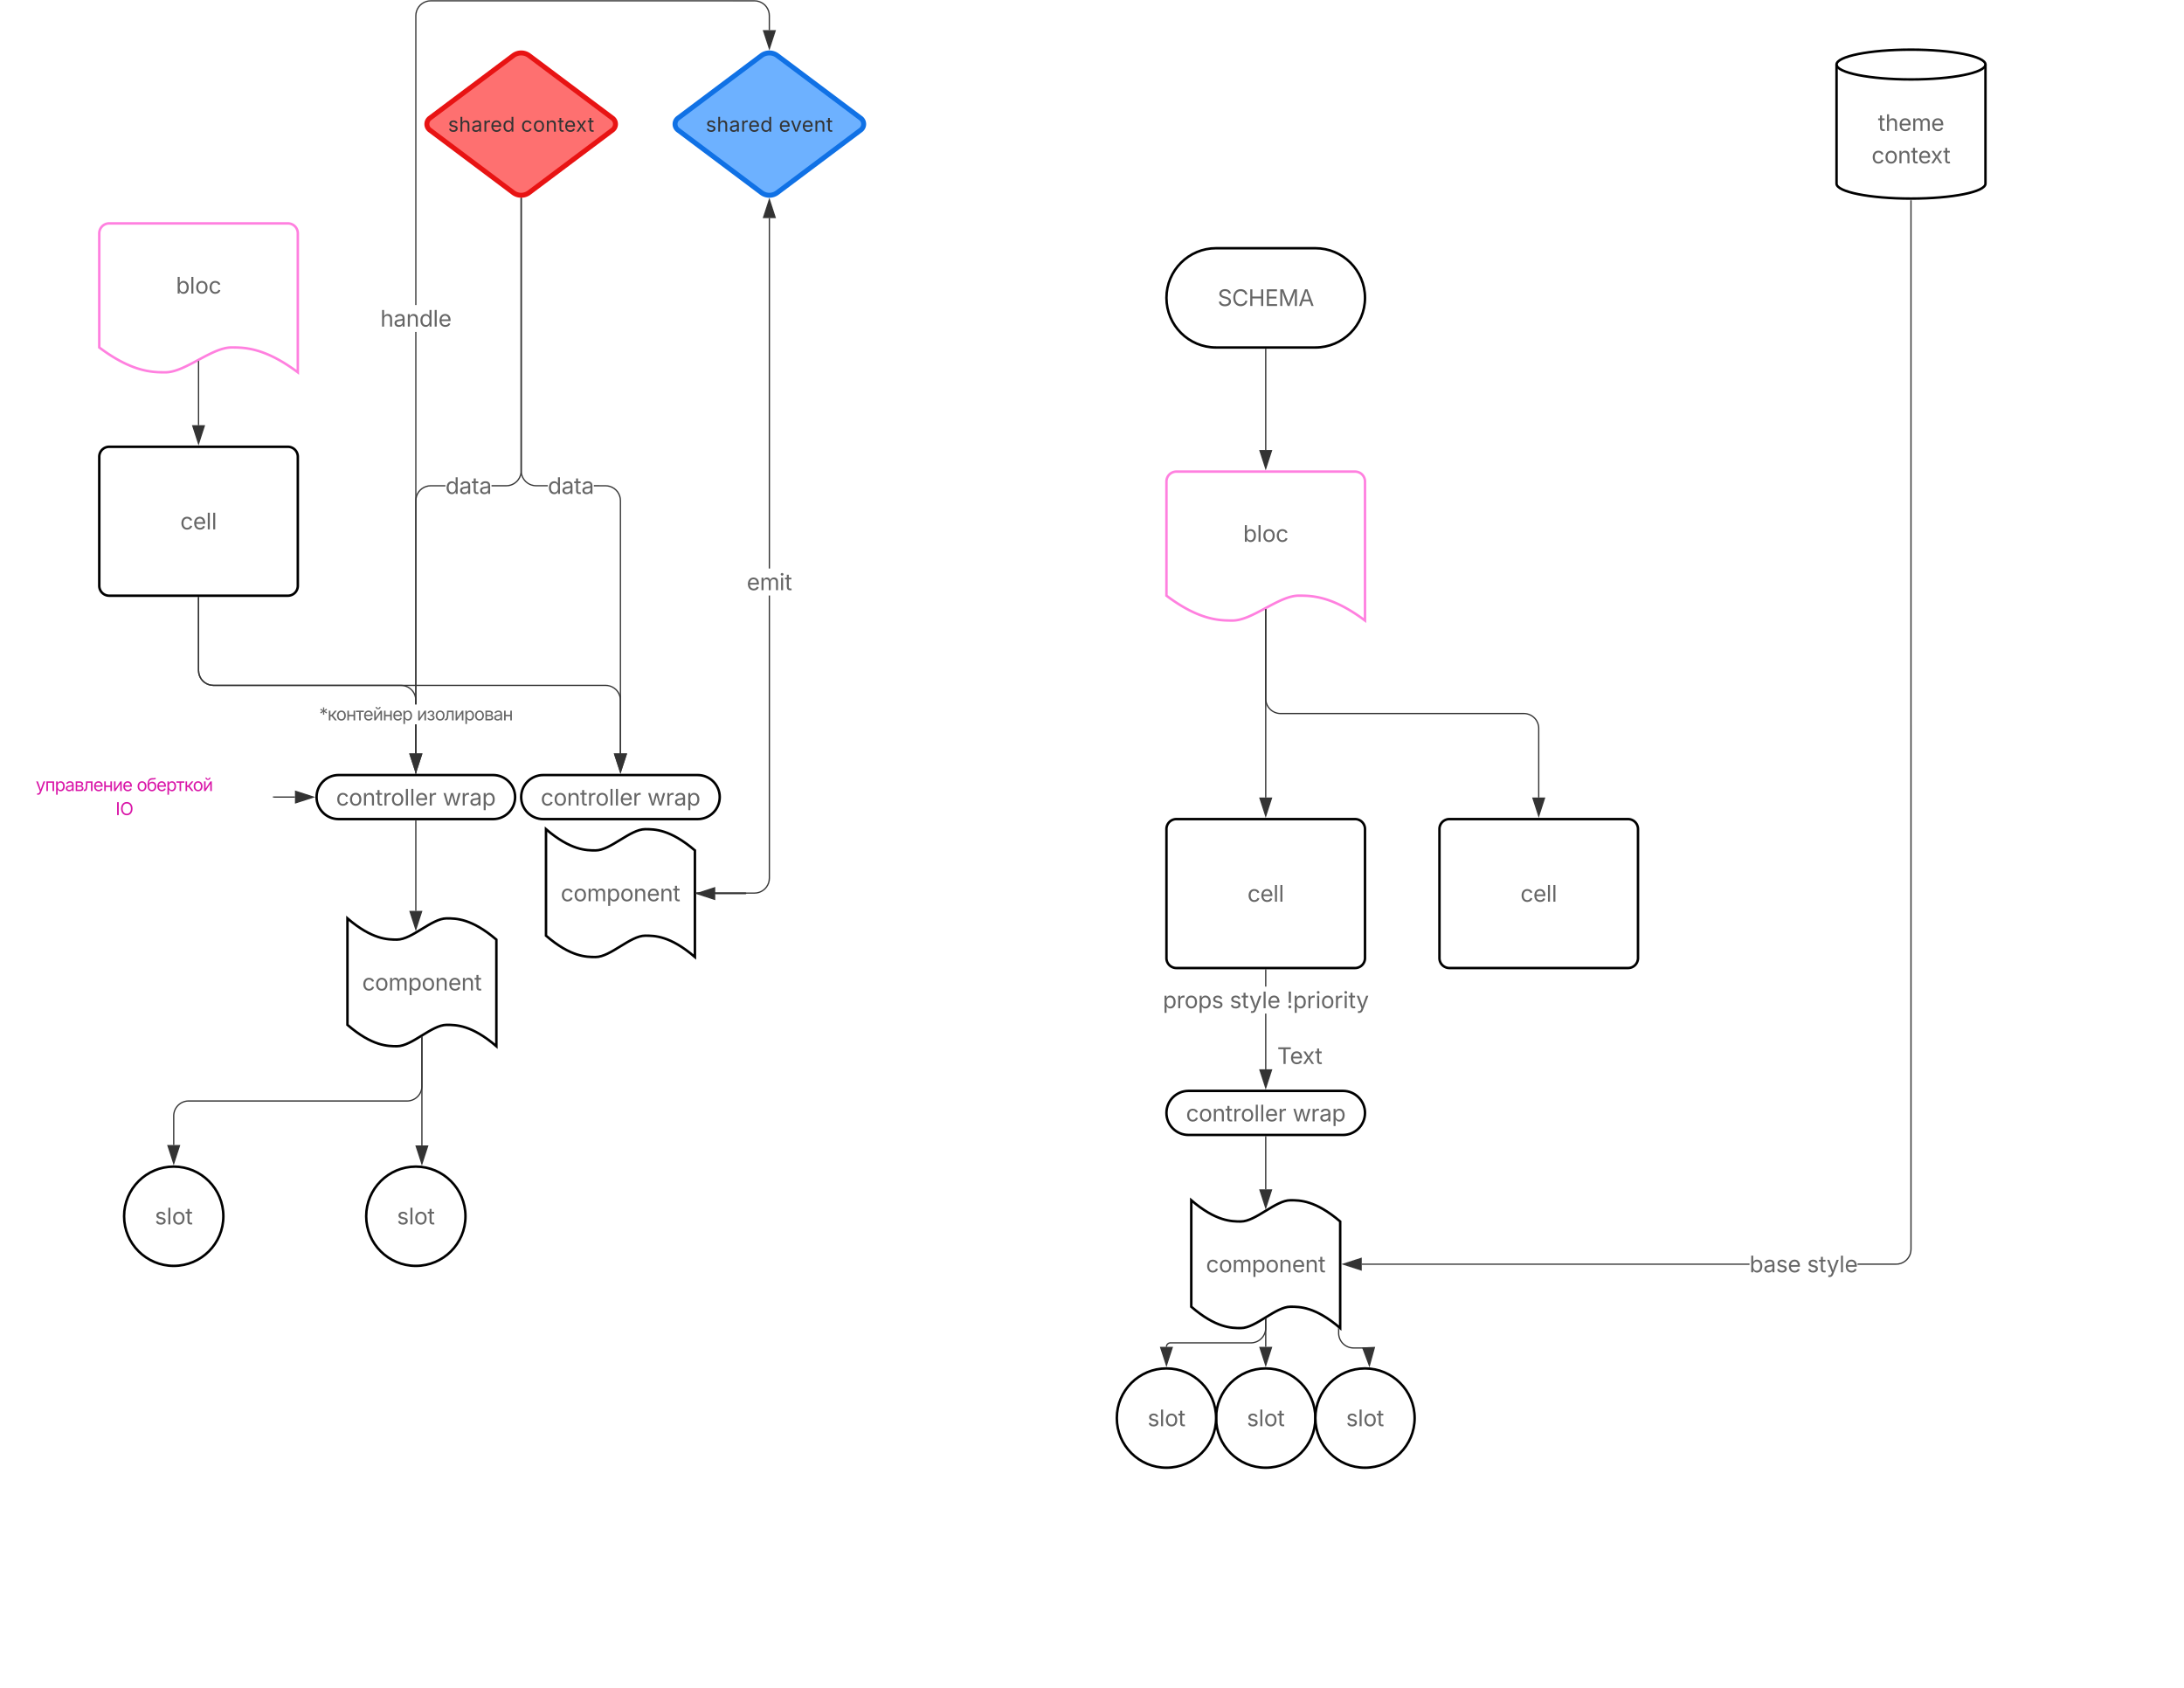 <svg xmlns="http://www.w3.org/2000/svg" xmlns:xlink="http://www.w3.org/1999/xlink" xmlns:lucid="lucid" width="1760" height="1360"><g transform="translate(0 0)" lucid:page-tab-id="0_0"><path d="M0 0h1760v1360H0z" fill="#fff"/><path d="M440 668.13c19.92 17.1 32.52 17.1 39.96 17.1 12 0 27.96-17.1 39.96-17.1 7.56 0 20.04 0 40.08 17.1v85.9c-20.04-17.2-32.52-17.2-40.08-17.2-12 0-27.96 17.2-39.96 17.2-7.44 0-20.04 0-39.96-17.2z" stroke="#000" stroke-width="2" fill="#fff"/><use xlink:href="#a" transform="matrix(1,0,0,1,445,673.125) translate(6.845 53.048)"/><path d="M940 388a8 8 0 0 1 8-8h144a8 8 0 0 1 8 8v112c-26.72-20.04-43.36-20.04-53.44-20.04-16 0-37.28 20.04-53.28 20.04-9.92 0-26.72 0-53.28-20.04z" stroke="#ff80df" stroke-width="2" fill="#fff"/><use xlink:href="#b" transform="matrix(1,0,0,1,945,385) translate(56.771 51.548)"/><path d="M80 368a8 8 0 0 1 8-8h144a8 8 0 0 1 8 8v104a8 8 0 0 1-8 8H88a8 8 0 0 1-8-8z" stroke="#000" stroke-width="2" fill="#fff"/><use xlink:href="#c" transform="matrix(1,0,0,1,92,372) translate(53.252 54.548)"/><path d="M940 668a8 8 0 0 1 8-8h144a8 8 0 0 1 8 8v104a8 8 0 0 1-8 8H948a8 8 0 0 1-8-8z" stroke="#000" stroke-width="2" fill="#fff"/><use xlink:href="#c" transform="matrix(1,0,0,1,952,672) translate(53.252 54.548)"/><path d="M1082.25 879c9.8 0 17.75 7.95 17.75 17.75s-7.95 17.75-17.75 17.75h-124.5c-9.8 0-17.75-7.95-17.75-17.75S947.95 879 957.75 879z" stroke="#000" stroke-width="2" fill="#fff"/><use xlink:href="#d" transform="matrix(1,0,0,1,945,883.999) translate(10.721 19.548)"/><use xlink:href="#e" transform="matrix(1,0,0,1,945,883.999) translate(96.643 19.548)"/><path d="M1600 148c0 6.63-26.86 12-60 12s-60-5.37-60-12V52c0-6.63 26.86-12 60-12s60 5.37 60 12z" stroke="#000" stroke-width="2" fill="#fff"/><path d="M1600 52c0 6.63-26.86 12-60 12s-60-5.37-60-12" stroke="#000" stroke-width="2" fill="none"/><use xlink:href="#f" transform="matrix(1,0,0,1,1485,69) translate(28.356 36.48)"/><use xlink:href="#g" transform="matrix(1,0,0,1,1485,69) translate(23.21 62.615)"/><path d="M960 967.12c19.92 17.1 32.52 17.1 39.96 17.1 12 0 27.96-17.1 39.96-17.1 7.56 0 20.04 0 40.08 17.1v85.9c-20.04-17.2-32.52-17.2-40.08-17.2-12 0-27.96 17.2-39.96 17.2-7.44 0-20.04 0-39.96-17.2z" stroke="#000" stroke-width="2" fill="#fff"/><use xlink:href="#a" transform="matrix(1,0,0,1,965,972.124) translate(6.845 53.048)"/><path d="M1409.82 1019.1h-312.44v-.95h312.44zm130.65-12.46l-.15 1.94-.45 1.9-.75 1.8-1.03 1.68-1.28 1.5-1.5 1.26-1.66 1.02-1.8.75-1.9.45-1.94.15h-31.04v-.95h31l1.82-.14 1.76-.42 1.67-.7 1.54-.93 1.38-1.18 1.17-1.37.95-1.54.7-1.68.4-1.75.16-1.82V161.5h.94z" stroke="#333" stroke-width=".05" fill="#333"/><path d="M1540 161l.47-.02v.53h-.94V161z" fill="#333"/><path stroke="#333" stroke-width=".05" fill="#333"/><path d="M1096.88 1023.26l-14.26-4.64 14.26-4.63z" fill="#333"/><path d="M1097.36 1023.9l-16.28-5.28 16.28-5.28zm-13.2-5.28l12.25 4v-7.98z" stroke="#333" stroke-width=".05" fill="#333"/><use xlink:href="#h" transform="matrix(1,0,0,1,1409.824,1007.734) translate(0.005 17.438)"/><use xlink:href="#i" transform="matrix(1,0,0,1,1409.824,1007.734) translate(46.367 17.438)"/><path d="M1060 1142.62c0 22.1-17.9 40-40 40s-40-17.9-40-40 17.9-40 40-40 40 17.9 40 40z" stroke="#000" stroke-width="2" fill="#fff"/><use xlink:href="#j" transform="matrix(1,0,0,1,985,1107.624) translate(19.729 41.548)"/><path d="M980 1142.62c0 22.1-17.9 40-40 40s-40-17.9-40-40 17.9-40 40-40 40 17.9 40 40z" stroke="#000" stroke-width="2" fill="#fff"/><use xlink:href="#j" transform="matrix(1,0,0,1,905,1107.624) translate(19.729 41.548)"/><path d="M1140 1142.62c0 22.1-17.9 40-40 40s-40-17.9-40-40 17.9-40 40-40 40 17.9 40 40z" stroke="#000" stroke-width="2" fill="#fff"/><use xlink:href="#j" transform="matrix(1,0,0,1,1065,1107.624) translate(19.729 41.548)"/><path d="M1160 668a8 8 0 0 1 8-8h144a8 8 0 0 1 8 8v104a8 8 0 0 1-8 8h-144a8 8 0 0 1-8-8z" stroke="#000" stroke-width="2" fill="#fff"/><use xlink:href="#c" transform="matrix(1,0,0,1,1172,672) translate(53.252 54.548)"/><path d="M1020.48 861.62h-.96v-44.9h.96zm0-66.7h-.96V781.5h.96z" stroke="#333" stroke-width=".05" fill="#333"/><path d="M1020.48 781.5h-.96v-.5h.96z" fill="#333"/><path stroke="#333" stroke-width=".05" fill="#333"/><path d="M1020 876.38l-4.63-14.26h9.26z" fill="#333"/><path d="M1020 877.92l-5.3-16.28h10.6zm-3.98-15.33l3.98 12.24 3.98-12.25z" stroke="#333" stroke-width=".05" fill="#333"/><use xlink:href="#k" transform="matrix(1,0,0,1,937.04,794.933) translate(0.005 17.438)"/><use xlink:href="#l" transform="matrix(1,0,0,1,937.04,794.933) translate(53.882 17.438)"/><use xlink:href="#m" transform="matrix(1,0,0,1,937.04,794.933) translate(99.743 17.438)"/><path d="M280 740c19.92 17.1 32.52 17.1 39.96 17.1 12 0 27.96-17.1 39.96-17.1 7.56 0 20.04 0 40.08 17.1V843c-20.04-17.2-32.52-17.2-40.08-17.2-12 0-27.96 17.2-39.96 17.2-7.44 0-20.04 0-39.96-17.2z" stroke="#000" stroke-width="2" fill="#fff"/><use xlink:href="#a" transform="matrix(1,0,0,1,285,745) translate(6.845 53.048)"/><path d="M562.25 624.5c9.8 0 17.75 7.95 17.75 17.75S572.05 660 562.25 660h-124.5c-9.8 0-17.75-7.95-17.75-17.75s7.95-17.75 17.75-17.75z" stroke="#000" stroke-width="2" fill="#fff"/><use xlink:href="#d" transform="matrix(1,0,0,1,425,629.5) translate(10.721 19.548)"/><use xlink:href="#e" transform="matrix(1,0,0,1,425,629.5) translate(96.643 19.548)"/><path d="M397.36 624.5c9.8 0 17.75 7.95 17.75 17.75S407.17 660 397.37 660h-124.5c-9.8 0-17.75-7.95-17.75-17.75s7.95-17.75 17.76-17.75z" stroke="#000" stroke-width="2" fill="#fff"/><use xlink:href="#d" transform="matrix(1,0,0,1,260.106,629.5) translate(10.721 19.548)"/><use xlink:href="#e" transform="matrix(1,0,0,1,260.106,629.5) translate(96.643 19.548)"/><path d="M335.58 607.12h-.95v-23.44h.95zm-175.1-66.9l.14 1.83.42 1.76.7 1.68.94 1.54 1.17 1.38 1.38 1.17 1.54.95 1.67.7 1.76.4 1.82.15h151.1l1.94.16 1.9.45 1.8.75 1.68 1.03 1.5 1.27 1.26 1.5 1.02 1.66.75 1.8.46 1.9.15 1.93v3.3h-.95v-3.26l-.14-1.82-.43-1.76-.7-1.68-.94-1.54-1.18-1.38-1.37-1.17-1.54-.95-1.67-.7-1.76-.4-1.8-.15H171.97l-1.93-.16-1.9-.45-1.8-.75-1.68-1.03-1.5-1.27-1.26-1.5-1.02-1.66-.75-1.8-.45-1.9-.16-1.93V481.5h.95z" stroke="#333" stroke-width=".05" fill="#333"/><path d="M160.47 481.5h-.94v-.5h.94z" fill="#333"/><path stroke="#333" stroke-width=".05" fill="#333"/><path d="M335.1 621.88l-4.63-14.26h9.27z" fill="#333"/><path d="M335.1 623.42l-5.28-16.28h10.57zm-3.98-15.33l4 12.25 3.97-12.26zM160.47 540.23l.15 1.82.42 1.76.7 1.68.94 1.54 1.17 1.38 1.38 1.17 1.54.95 1.67.7 1.76.4 1.82.15h316l1.93.16 1.9.45 1.8.75 1.68 1.03 1.5 1.27 1.26 1.5 1.02 1.66.75 1.8.45 1.9.16 1.93v42.9h-.96v-42.86l-.14-1.82-.42-1.76-.7-1.68-.94-1.54-1.17-1.38-1.38-1.17-1.54-.95-1.67-.7-1.76-.4-1.82-.15h-316l-1.93-.16-1.9-.45-1.8-.75-1.68-1.03-1.5-1.27-1.26-1.5-1.02-1.66-.75-1.8-.45-1.9-.16-1.93V481.5h.95z" stroke="#333" stroke-width=".05" fill="#333"/><path d="M160.47 481.5h-.94v-.5h.94z" fill="#333"/><path stroke="#333" stroke-width=".05" fill="#333"/><path d="M500 621.88l-4.63-14.26h9.26z" fill="#333"/><path d="M500 623.42l-5.3-16.28h10.6zm-3.98-15.33l3.98 12.25 3.98-12.26zM488.02 390.94l1.93.16 1.9.45 1.8.75 1.68 1.02 1.5 1.28 1.26 1.48 1.02 1.68.75 1.8.45 1.9.16 1.94v203.72h-.96V403.44l-.14-1.82-.42-1.76-.7-1.67-.94-1.56-1.17-1.37-1.38-1.17-1.54-.95-1.67-.7-1.76-.4-1.82-.16h-9.37v-.96zm-67.4-9.72l.42 1.76.7 1.67.94 1.54 1.17 1.37 1.38 1.17 1.54.95 1.67.68 1.76.42 1.82.14h9.37v.95h-9.42l-1.93-.16-1.9-.45-1.8-.76-1.68-1.03-1.5-1.26-1.26-1.5-1.02-1.66-.75-1.8-.45-1.9-.16-1.94v-219.6h.96V379.4z" stroke="#333" stroke-width=".05" fill="#333"/><path d="M420 159.34l.48-.03v.55h-.96v-.54z" fill="#333"/><path stroke="#333" stroke-width=".05" fill="#333"/><path d="M500 621.88l-4.63-14.26h9.26z" fill="#333"/><path d="M500 623.42l-5.3-16.28h10.6zm-3.98-15.33l3.98 12.25 3.98-12.26z" stroke="#333" stroke-width=".05" fill="#333"/><use xlink:href="#n" transform="matrix(1,0,0,1,441.394,380.529) translate(0.005 17.438)"/><path d="M375.1 980c0 22.1-17.9 40-40 40s-40-17.9-40-40 17.9-40 40-40 40 17.9 40 40z" stroke="#000" stroke-width="2" fill="#fff"/><use xlink:href="#j" transform="matrix(1,0,0,1,300.106,945) translate(19.729 41.548)"/><path d="M180 980c0 22.1-17.9 40-40 40s-40-17.9-40-40 17.9-40 40-40 40 17.9 40 40z" stroke="#000" stroke-width="2" fill="#fff"/><use xlink:href="#j" transform="matrix(1,0,0,1,105,945) translate(19.729 41.548)"/><path d="M1078.77 1070.94v3.2a12 12 0 0 0 12 12h12.15" stroke="#333" fill="none"/><path d="M1079.24 1070.8v.15h-.95v-.87z" stroke="#333" stroke-width=".05" fill="#333"/><path d="M1103.53 1100.23l-5.25-14.05 9.26-.4z" stroke="#333" fill="#333"/><path d="M1020 1062.9v22.34" stroke="#333" fill="none"/><path d="M1020.48 1062.92h-.96v-.25l.96-.53z" stroke="#333" stroke-width=".05" fill="#333"/><path d="M1020 1100l-4.63-14.26h9.26z" stroke="#333" fill="#333"/><path d="M1020 1062.9v7.12a12 12 0 0 1-12 12h-64.78a3.22 3.22 0 0 0-3.22 3.22" stroke="#333" fill="none"/><path d="M1020.48 1062.92h-.96v-.25l.96-.53z" stroke="#333" stroke-width=".05" fill="#333"/><path d="M940 1100l-4.63-14.26h9.26z" stroke="#333" fill="#333"/><path d="M1020 916v42.34" stroke="#333" fill="none"/><path d="M1020.48 916h-.96v-.5h.96z" stroke="#333" stroke-width=".05" fill="#333"/><path d="M1020 973.1l-4.63-14.26h9.26z" stroke="#333" fill="#333"/><path d="M1020 491.38v71.56a12 12 0 0 0 12 12h196a12 12 0 0 1 12 12v55.68" stroke="#333" fill="none"/><path d="M1020.48 491.4h-.96v-.28l.96-.48z" stroke="#333" stroke-width=".05" fill="#333"/><path d="M1240 657.38l-4.63-14.26h9.27z" stroke="#333" fill="#333"/><path d="M1020 491.38v151.24" stroke="#333" fill="none"/><path d="M1020.48 491.4h-.96v-.28l.96-.48z" stroke="#333" stroke-width=".05" fill="#333"/><path d="M1020 657.38l-4.63-14.26h9.26z" stroke="#333" fill="#333"/><path d="M335.58 607.12h-.95v-23.44h.95zm23.37-215.23h-11.82l-1.83.14-1.75.42-1.68.7-1.54.94-1.37 1.17-1.18 1.38-.94 1.54-.7 1.66-.4 1.76-.16 1.82v164.1h-.95V403.4l.15-1.93.46-1.9.75-1.8 1-1.7 1.28-1.47 1.5-1.28 1.66-1.02 1.8-.75 1.9-.45 1.95-.16h11.85zm61.53-12.46l-.16 1.93-.45 1.9-.75 1.8-1.03 1.68-1.28 1.5-1.5 1.26-1.66 1.04-1.8.75-1.9.44-1.94.15h-11.86v-.96h11.82l1.82-.14 1.76-.42 1.67-.7 1.54-.94 1.38-1.17 1.17-1.38.95-1.55.7-1.67.4-1.76.15-1.82V159.84h.96z" stroke="#333" stroke-width=".05" fill="#333"/><path d="M420 159.34l.48-.03v.55h-.96v-.54z" fill="#333"/><path stroke="#333" stroke-width=".05" fill="#333"/><path d="M335.1 621.88l-4.63-14.26h9.27z" fill="#333"/><path d="M335.1 623.42l-5.28-16.28h10.57zm-3.98-15.33l4 12.25 3.97-12.26z" stroke="#333" stroke-width=".05" fill="#333"/><use xlink:href="#n" transform="matrix(1,0,0,1,358.947,380.529) translate(0.005 17.438)"/><path d="M613.6 44.8a10.67 10.67 0 0 1 12.8 0l67.2 50.4a6 6 0 0 1 0 9.6l-67.2 50.4a10.67 10.67 0 0 1-12.8 0l-67.2-50.4a6 6 0 0 1 0-9.6z" stroke="#1071e5" stroke-width="4" fill="#6db1ff"/><use xlink:href="#o" transform="matrix(1,0,0,1,545,45) translate(23.742 61.09)"/><use xlink:href="#p" transform="matrix(1,0,0,1,545,45) translate(82.618 61.09)"/><path d="M620.48 707.64l-.16 1.94-.45 1.9-.75 1.8-1.03 1.68-1.28 1.5-1.5 1.26-1.66 1.02-1.8.75-1.9.45-1.94.15H561.5v-.95h46.48l1.82-.14 1.76-.42 1.67-.7 1.54-.93 1.38-1.18 1.17-1.37.95-1.54.7-1.67.4-1.77.15-1.82V479.88h.96zm0-249.55h-.96V175.7h.96z" stroke="#333" stroke-width=".05" fill="#333"/><path d="M561.5 720.1h-.5v-.95h.5z" fill="#333"/><path stroke="#333" stroke-width=".05" fill="#333"/><path d="M624.63 175.22h-9.26l4.63-14.26z" fill="#333"/><path d="M625.3 175.7h-10.6l5.3-16.28zm-9.28-.95h7.96L620 162.5z" stroke="#333" stroke-width=".05" fill="#333"/><use xlink:href="#q" transform="matrix(1,0,0,1,601.745,458.091) translate(0.005 17.438)"/><path d="M335.58 623h-.95v-39.32h.95zm0-55.46h-.95V267.52h.95zM609.95.34l1.9.46 1.8.75 1.68 1.02 1.5 1.27 1.26 1.5L619.1 7l.75 1.8.45 1.9.15 1.94v11.64h-.95v-11.6l-.14-1.82-.42-1.76-.7-1.67-.94-1.54-1.17-1.4-1.38-1.16-1.54-.94-1.67-.7-1.76-.42-1.82-.14H347.12l-1.82.14-1.75.42-1.68.7-1.54.94-1.37 1.17-1.18 1.4-.94 1.53-.7 1.67-.4 1.76-.16 1.82v233.06h-.95V12.64l.15-1.93.46-1.9L336 7l1-1.67 1.28-1.5 1.5-1.26 1.66-1.02 1.8-.75 1.9-.46L347.1.2H608z" stroke="#333" stroke-width=".05" fill="#333"/><path d="M335.58 623.5h-.95v-.5h.95z" fill="#333"/><path stroke="#333" stroke-width=".05" fill="#333"/><path d="M620 39.05l-4.63-14.27h9.26z" fill="#333"/><path d="M620 40.58l-5.3-16.28h10.6zm-3.98-15.33L620 37.5l3.98-12.25z" stroke="#333" stroke-width=".05" fill="#333"/><use xlink:href="#r" transform="matrix(1,0,0,1,306.476,245.736) translate(0.005 17.438)"/><use xlink:href="#s" transform="matrix(1,0,0,1,257.213,567.545) translate(0.005 12.917)"/><use xlink:href="#t" transform="matrix(1,0,0,1,257.213,567.545) translate(78.709 12.917)"/><path d="M413.6 44.8a10.67 10.67 0 0 1 12.8 0l67.2 50.4a6 6 0 0 1 0 9.6l-67.2 50.4a10.67 10.67 0 0 1-12.8 0l-67.2-50.4a6 6 0 0 1 0-9.6z" stroke="#e81313" stroke-width="4" fill="#fe7070"/><use xlink:href="#o" transform="matrix(1,0,0,1,345,45) translate(15.997 61.09)"/><use xlink:href="#u" transform="matrix(1,0,0,1,345,45) translate(74.873 61.09)"/><path d="M80 188a8 8 0 0 1 8-8h144a8 8 0 0 1 8 8v112c-26.72-20.04-43.36-20.04-53.44-20.04-16 0-37.28 20.04-53.28 20.04-9.92 0-26.72 0-53.28-20.04z" stroke="#ff80df" stroke-width="2" fill="#fff"/><use xlink:href="#b" transform="matrix(1,0,0,1,92,192) translate(49.771 44.548)"/><path d="M160 291.38v51.24" stroke="#333" fill="none"/><path d="M160.47 291.4h-.94v-.28l.94-.48z" stroke="#333" stroke-width=".05" fill="#333"/><path d="M160 357.38l-4.63-14.26h9.26z" stroke="#333" fill="#333"/><path d="M1060 200c22.1 0 40 17.9 40 40s-17.9 40-40 40h-80c-22.1 0-40-17.9-40-40s17.9-40 40-40z" stroke="#000" stroke-width="2" fill="#fff"/><use xlink:href="#v" transform="matrix(1,0,0,1,945,205) translate(36.214 41.548)"/><path d="M1020 281.5v81.12" stroke="#333" fill="none"/><path d="M1020.48 281.5h-.96v-.5h.96z" stroke="#333" stroke-width=".05" fill="#333"/><path d="M1020 377.38l-4.63-14.26h9.26z" stroke="#333" fill="#333"/><path d="M340 835.78v39.36a12 12 0 0 1-12 12H152a12 12 0 0 0-12 12v23.48" stroke="#333" fill="none"/><path d="M340.48 835.8h-.96v-.25l.96-.53z" stroke="#333" stroke-width=".05" fill="#333"/><path d="M140 937.38l-4.63-14.26h9.26z" stroke="#333" fill="#333"/><path d="M340 835.78v87.14" stroke="#333" fill="none"/><path d="M340.48 835.8h-.96v-.25l.96-.53z" stroke="#333" stroke-width=".05" fill="#333"/><path d="M340 937.68l-4.63-14.26h9.26z" stroke="#333" fill="#333"/><path d="M927.4 828.76a8 8 0 0 1 8-8h224a8 8 0 0 1 8 8v44a8 8 0 0 1-8 8h-224a8 8 0 0 1-8-8z" fill="none"/><use xlink:href="#w" transform="matrix(1,0,0,1,927.409,820.758) translate(101.815 36.548)"/><path d="M561.5 719.63h39.3a.2.2 0 0 1 .2.18.2.2 0 0 1-.2.2H576.4" stroke="#333" fill="none"/><path d="M561.5 720.1h-.5v-.95h.5z" stroke="#333" stroke-width=".05" fill="#333"/><path d="M561.62 720l14.26-4.63v9.26z" stroke="#333" fill="#333"/><path d="M-20 620.25a8 8 0 0 1 8-8h224a8 8 0 0 1 8 8v44a8 8 0 0 1-8 8H-12a8 8 0 0 1-8-8z" fill="none"/><g><use xlink:href="#x" transform="matrix(1,0,0,1,-20,612.25) translate(48.783 25.171)"/><use xlink:href="#y" transform="matrix(1,0,0,1,-20,612.25) translate(130.163 25.171)"/><use xlink:href="#z" transform="matrix(1,0,0,1,-20,612.25) translate(113.112 44.53)"/></g><path d="M220.5 642.25h17.2" stroke="#333" fill="none"/><path d="M220.5 642.73h-.5v-.96h.5z" stroke="#333" stroke-width=".05" fill="#333"/><path d="M252.48 642.25l-14.27 4.63v-9.26z" stroke="#333" fill="#333"/><path d="M335.1 661.5v72.45" stroke="#333" fill="none"/><path d="M335.58 661.5h-.95v-.5h.95z" stroke="#333" stroke-width=".05" fill="#333"/><path d="M335.1 748.7l-4.63-14.25h9.27z" stroke="#333" fill="#333"/><defs><path fill="#666" d="M613 24c-304 0-509-231-509-576 0-350 205-580 509-580 216 0 392 114 453 309l-173 49c-33-115-133-197-280-197-223 0-326 196-326 419 0 220 103 415 326 415 150 0 252-85 285-206l172 49C1010-95 832 24 613 24" id="A"/><path fill="#666" d="M613 24c-304 0-509-231-509-576 0-350 205-580 509-580 305 0 511 230 511 580 0 345-206 576-511 576zm0-161c226 0 329-195 329-415 0-222-103-419-329-419-223 0-326 196-326 419 0 220 103 415 326 415" id="B"/><path fill="#666" d="M158 0v-1118h175l1 205c55-151 181-225 313-225 147 0 245 90 285 228 53-141 190-228 352-228 194 0 352 125 352 384V0h-181v-749c0-161-105-225-225-225-151 0-243 103-243 244V0H807v-767c0-124-93-207-219-207-131 0-250 92-250 270V0H158" id="C"/><path fill="#666" d="M158 418v-1536h174v179h20c37-59 106-193 324-193 279 0 474 222 474 576 0 356-194 580-473 580-213 0-288-135-325-197h-14v591H158zm492-555c209 0 317-186 317-421 0-232-105-413-317-413-206 0-314 166-314 413 0 249 111 421 314 421" id="D"/><path fill="#666" d="M338-670V0H158v-1118h173l1 207c72-158 192-221 342-221 226 0 378 139 378 422V0H872v-695c0-172-96-275-252-275-161 0-282 109-282 300" id="E"/><path fill="#666" d="M628 24c-324 0-524-230-524-574 0-343 198-582 503-582 237 0 487 146 487 559v75H286c9 234 145 362 343 362 132 0 231-58 273-172l174 48C1024-91 857 24 628 24zM287-650h624c-17-190-120-322-304-322-192 0-309 151-320 322" id="F"/><path fill="#666" d="M598-1118v154H368v674c0 100 37 144 132 144 23 0 62-6 92-12L629-6c-37 13-88 20-134 20-193 0-307-107-307-290v-688H20v-154h168v-266h180v266h230" id="G"/><g id="a"><use transform="matrix(0.009,0,0,0.009,0,0)" xlink:href="#A"/><use transform="matrix(0.009,0,0,0.009,10.283,0)" xlink:href="#B"/><use transform="matrix(0.009,0,0,0.009,21.076,0)" xlink:href="#C"/><use transform="matrix(0.009,0,0,0.009,36.844,0)" xlink:href="#D"/><use transform="matrix(0.009,0,0,0.009,47.865,0)" xlink:href="#B"/><use transform="matrix(0.009,0,0,0.009,58.658,0)" xlink:href="#E"/><use transform="matrix(0.009,0,0,0.009,69.293,0)" xlink:href="#F"/><use transform="matrix(0.009,0,0,0.009,79.787,0)" xlink:href="#E"/><use transform="matrix(0.009,0,0,0.009,90.422,0)" xlink:href="#G"/></g><path fill="#666" d="M677 24c-213 0-288-135-325-197h-20V0H158v-1490h180v551h14c37-59 106-193 324-193 279 0 474 222 474 576 0 356-194 580-473 580zm-27-161c209 0 317-186 317-421 0-232-105-413-317-413-206 0-314 166-314 413 0 249 111 421 314 421" id="H"/><path fill="#666" d="M338-1490V0H158v-1490h180" id="I"/><g id="b"><use transform="matrix(0.009,0,0,0.009,0,0)" xlink:href="#H"/><use transform="matrix(0.009,0,0,0.009,11.021,0)" xlink:href="#I"/><use transform="matrix(0.009,0,0,0.009,15.381,0)" xlink:href="#B"/><use transform="matrix(0.009,0,0,0.009,26.174,0)" xlink:href="#A"/></g><g id="c"><use transform="matrix(0.009,0,0,0.009,0,0)" xlink:href="#A"/><use transform="matrix(0.009,0,0,0.009,10.283,0)" xlink:href="#F"/><use transform="matrix(0.009,0,0,0.009,20.777,0)" xlink:href="#I"/><use transform="matrix(0.009,0,0,0.009,25.137,0)" xlink:href="#I"/></g><path fill="#666" d="M158 0v-1118h174v172h12c41-113 157-188 290-188 26 0 70 2 91 3v181c-11-2-60-10-108-10-161 0-279 109-279 260V0H158" id="J"/><g id="d"><use transform="matrix(0.009,0,0,0.009,0,0)" xlink:href="#A"/><use transform="matrix(0.009,0,0,0.009,10.283,0)" xlink:href="#B"/><use transform="matrix(0.009,0,0,0.009,21.076,0)" xlink:href="#E"/><use transform="matrix(0.009,0,0,0.009,31.711,0)" xlink:href="#G"/><use transform="matrix(0.009,0,0,0.009,37.6,0)" xlink:href="#J"/><use transform="matrix(0.009,0,0,0.009,44.077,0)" xlink:href="#B"/><use transform="matrix(0.009,0,0,0.009,54.87,0)" xlink:href="#I"/><use transform="matrix(0.009,0,0,0.009,59.229,0)" xlink:href="#I"/><use transform="matrix(0.009,0,0,0.009,63.589,0)" xlink:href="#F"/><use transform="matrix(0.009,0,0,0.009,74.083,0)" xlink:href="#J"/></g><path fill="#666" d="M409 0L70-1118h191c89 329 165 560 243 925 75-353 154-601 240-925h192c85 325 161 564 235 922 77-354 157-598 244-922h191L1267 0h-179c-86-307-176-590-250-913C763-588 675-308 588 0H409" id="K"/><path fill="#666" d="M471 26C259 26 90-98 90-318c0-256 228-303 435-329 202-27 287-16 287-108 0-139-79-219-234-219-161 0-248 86-283 164l-173-57c86-203 278-265 451-265 150 0 419 46 419 395V0H815v-152h-12C765-73 660 26 471 26zm31-159c199 0 310-134 310-271v-155c-30 35-226 55-295 64-131 17-246 59-246 186 0 116 97 176 231 176" id="L"/><g id="e"><use transform="matrix(0.009,0,0,0.009,0,0)" xlink:href="#K"/><use transform="matrix(0.009,0,0,0.009,14.73,0)" xlink:href="#J"/><use transform="matrix(0.009,0,0,0.009,21.507,0)" xlink:href="#L"/><use transform="matrix(0.009,0,0,0.009,31.614,0)" xlink:href="#D"/></g><path fill="#666" d="M338-670V0H158v-1490h180v566c73-149 190-208 336-208 226 0 379 139 379 422V0H872v-695c0-172-96-275-252-275-161 0-282 109-282 300" id="M"/><g id="f"><use transform="matrix(0.009,0,0,0.009,0,0)" xlink:href="#G"/><use transform="matrix(0.009,0,0,0.009,5.889,0)" xlink:href="#M"/><use transform="matrix(0.009,0,0,0.009,16.532,0)" xlink:href="#F"/><use transform="matrix(0.009,0,0,0.009,27.026,0)" xlink:href="#C"/><use transform="matrix(0.009,0,0,0.009,42.794,0)" xlink:href="#F"/></g><path fill="#666" d="M65 0l393-574-370-544h210c88 136 192 297 267 435 67-142 176-302 264-435h206L661-564 1053 0H844c-94-144-206-310-287-458C484-308 366-142 273 0H65" id="N"/><g id="g"><use transform="matrix(0.009,0,0,0.009,0,0)" xlink:href="#A"/><use transform="matrix(0.009,0,0,0.009,10.283,0)" xlink:href="#B"/><use transform="matrix(0.009,0,0,0.009,21.076,0)" xlink:href="#E"/><use transform="matrix(0.009,0,0,0.009,31.711,0)" xlink:href="#G"/><use transform="matrix(0.009,0,0,0.009,37.424,0)" xlink:href="#F"/><use transform="matrix(0.009,0,0,0.009,47.514,0)" xlink:href="#N"/><use transform="matrix(0.009,0,0,0.009,57.691,0)" xlink:href="#G"/></g><path fill="#666" d="M538 24C308 24 148-78 108-271l171-41c32 123 123 178 257 178 156 0 256-77 256-169 0-77-54-128-164-154l-186-44c-203-48-300-148-300-305 0-192 176-326 414-326 230 0 351 112 402 269l-163 42c-31-80-94-158-238-158-133 0-233 69-233 162 0 83 57 129 188 160l169 40c203 48 298 149 298 302 0 196-179 339-441 339" id="O"/><g id="h"><use transform="matrix(0.009,0,0,0.009,0,0)" xlink:href="#H"/><use transform="matrix(0.009,0,0,0.009,11.197,0)" xlink:href="#L"/><use transform="matrix(0.009,0,0,0.009,21.305,0)" xlink:href="#O"/><use transform="matrix(0.009,0,0,0.009,30.806,0)" xlink:href="#F"/></g><path fill="#666" d="M140 405l46-156c120 36 205 19 263-150l32-93L54-1118h197c107 313 237 620 324 950 87-331 219-637 326-950h196L606 167c-68 178-176 259-334 259-64 0-113-12-132-21" id="P"/><g id="i"><use transform="matrix(0.009,0,0,0.009,0,0)" xlink:href="#O"/><use transform="matrix(0.009,0,0,0.009,9.501,0)" xlink:href="#G"/><use transform="matrix(0.009,0,0,0.009,15.741,0)" xlink:href="#P"/><use transform="matrix(0.009,0,0,0.009,25.945,0)" xlink:href="#I"/><use transform="matrix(0.009,0,0,0.009,30.305,0)" xlink:href="#F"/></g><g id="j"><use transform="matrix(0.009,0,0,0.009,0,0)" xlink:href="#O"/><use transform="matrix(0.009,0,0,0.009,9.501,0)" xlink:href="#I"/><use transform="matrix(0.009,0,0,0.009,13.86,0)" xlink:href="#B"/><use transform="matrix(0.009,0,0,0.009,24.653,0)" xlink:href="#G"/></g><g id="k"><use transform="matrix(0.009,0,0,0.009,0,0)" xlink:href="#D"/><use transform="matrix(0.009,0,0,0.009,11.021,0)" xlink:href="#J"/><use transform="matrix(0.009,0,0,0.009,17.499,0)" xlink:href="#B"/><use transform="matrix(0.009,0,0,0.009,28.292,0)" xlink:href="#D"/><use transform="matrix(0.009,0,0,0.009,39.313,0)" xlink:href="#O"/></g><g id="l"><use transform="matrix(0.009,0,0,0.009,0,0)" xlink:href="#O"/><use transform="matrix(0.009,0,0,0.009,9.501,0)" xlink:href="#G"/><use transform="matrix(0.009,0,0,0.009,15.741,0)" xlink:href="#P"/><use transform="matrix(0.009,0,0,0.009,25.945,0)" xlink:href="#I"/><use transform="matrix(0.009,0,0,0.009,30.305,0)" xlink:href="#F"/></g><path fill="#666" d="M204-479l-12-1011h204L383-479H204zm91 492c-75 0-135-60-135-134 0-75 60-135 135-135 74 0 134 60 134 135 0 74-60 134-134 134" id="Q"/><path fill="#666" d="M158 0v-1118h180V0H158zm91-1301c-68 0-125-53-125-119s57-119 125-119c69 0 126 53 126 119s-57 119-126 119" id="R"/><g id="m"><use transform="matrix(0.009,0,0,0.009,0,0)" xlink:href="#Q"/><use transform="matrix(0.009,0,0,0.009,5.177,0)" xlink:href="#D"/><use transform="matrix(0.009,0,0,0.009,16.198,0)" xlink:href="#J"/><use transform="matrix(0.009,0,0,0.009,23.256,0)" xlink:href="#R"/><use transform="matrix(0.009,0,0,0.009,27.615,0)" xlink:href="#B"/><use transform="matrix(0.009,0,0,0.009,38.408,0)" xlink:href="#J"/><use transform="matrix(0.009,0,0,0.009,45.466,0)" xlink:href="#R"/><use transform="matrix(0.009,0,0,0.009,49.825,0)" xlink:href="#G"/><use transform="matrix(0.009,0,0,0.009,56.065,0)" xlink:href="#P"/></g><path fill="#666" d="M577 24c-279 0-473-224-473-580 0-354 195-576 474-576 218 0 287 134 324 193h14v-551h180V0H922v-173h-20C865-111 790 24 577 24zm27-161c203 0 314-172 314-421 0-247-108-413-314-413-212 0-317 181-317 413 0 235 108 421 317 421" id="S"/><g id="n"><use transform="matrix(0.009,0,0,0.009,0,0)" xlink:href="#S"/><use transform="matrix(0.009,0,0,0.009,11.021,0)" xlink:href="#L"/><use transform="matrix(0.009,0,0,0.009,21.129,0)" xlink:href="#G"/><use transform="matrix(0.009,0,0,0.009,27.105,0)" xlink:href="#L"/></g><path fill="#333" d="M538 24C308 24 148-78 108-271l171-41c32 123 123 178 257 178 156 0 256-77 256-169 0-77-54-128-164-154l-186-44c-203-48-300-148-300-305 0-192 176-326 414-326 230 0 351 112 402 269l-163 42c-31-80-94-158-238-158-133 0-233 69-233 162 0 83 57 129 188 160l169 40c203 48 298 149 298 302 0 196-179 339-441 339" id="T"/><path fill="#333" d="M338-670V0H158v-1490h180v566c73-149 190-208 336-208 226 0 379 139 379 422V0H872v-695c0-172-96-275-252-275-161 0-282 109-282 300" id="U"/><path fill="#333" d="M471 26C259 26 90-98 90-318c0-256 228-303 435-329 202-27 287-16 287-108 0-139-79-219-234-219-161 0-248 86-283 164l-173-57c86-203 278-265 451-265 150 0 419 46 419 395V0H815v-152h-12C765-73 660 26 471 26zm31-159c199 0 310-134 310-271v-155c-30 35-226 55-295 64-131 17-246 59-246 186 0 116 97 176 231 176" id="V"/><path fill="#333" d="M158 0v-1118h174v172h12c41-113 157-188 290-188 26 0 70 2 91 3v181c-11-2-60-10-108-10-161 0-279 109-279 260V0H158" id="W"/><path fill="#333" d="M628 24c-324 0-524-230-524-574 0-343 198-582 503-582 237 0 487 146 487 559v75H286c9 234 145 362 343 362 132 0 231-58 273-172l174 48C1024-91 857 24 628 24zM287-650h624c-17-190-120-322-304-322-192 0-309 151-320 322" id="X"/><path fill="#333" d="M577 24c-279 0-473-224-473-580 0-354 195-576 474-576 218 0 287 134 324 193h14v-551h180V0H922v-173h-20C865-111 790 24 577 24zm27-161c203 0 314-172 314-421 0-247-108-413-314-413-212 0-317 181-317 413 0 235 108 421 317 421" id="Y"/><g id="o"><use transform="matrix(0.008,0,0,0.008,0,0)" xlink:href="#T"/><use transform="matrix(0.008,0,0,0.008,8.836,0)" xlink:href="#U"/><use transform="matrix(0.008,0,0,0.008,18.734,0)" xlink:href="#V"/><use transform="matrix(0.008,0,0,0.008,28.134,0)" xlink:href="#W"/><use transform="matrix(0.008,0,0,0.008,34.158,0)" xlink:href="#X"/><use transform="matrix(0.008,0,0,0.008,43.918,0)" xlink:href="#Y"/></g><path fill="#333" d="M481 0L54-1118h197c107 314 236 620 325 951 87-331 217-637 324-951h197L670 0H481" id="Z"/><path fill="#333" d="M338-670V0H158v-1118h173l1 207c72-158 192-221 342-221 226 0 378 139 378 422V0H872v-695c0-172-96-275-252-275-161 0-282 109-282 300" id="aa"/><path fill="#333" d="M598-1118v154H368v674c0 100 37 144 132 144 23 0 62-6 92-12L629-6c-37 13-88 20-134 20-193 0-307-107-307-290v-688H20v-154h168v-266h180v266h230" id="ab"/><g id="p"><use transform="matrix(0.008,0,0,0.008,0,0)" xlink:href="#X"/><use transform="matrix(0.008,0,0,0.008,9.433,0)" xlink:href="#Z"/><use transform="matrix(0.008,0,0,0.008,18.514,0)" xlink:href="#X"/><use transform="matrix(0.008,0,0,0.008,28.273,0)" xlink:href="#aa"/><use transform="matrix(0.008,0,0,0.008,38.164,0)" xlink:href="#ab"/></g><g id="q"><use transform="matrix(0.009,0,0,0.009,0,0)" xlink:href="#F"/><use transform="matrix(0.009,0,0,0.009,10.494,0)" xlink:href="#C"/><use transform="matrix(0.009,0,0,0.009,26.262,0)" xlink:href="#R"/><use transform="matrix(0.009,0,0,0.009,30.621,0)" xlink:href="#G"/></g><g id="r"><use transform="matrix(0.009,0,0,0.009,0,0)" xlink:href="#M"/><use transform="matrix(0.009,0,0,0.009,10.644,0)" xlink:href="#L"/><use transform="matrix(0.009,0,0,0.009,20.751,0)" xlink:href="#E"/><use transform="matrix(0.009,0,0,0.009,31.386,0)" xlink:href="#S"/><use transform="matrix(0.009,0,0,0.009,42.407,0)" xlink:href="#I"/><use transform="matrix(0.009,0,0,0.009,46.767,0)" xlink:href="#F"/></g><path fill="#666" d="M441-652l13-317-268 171-72-126 282-146-282-146 72-128 268 171-13-317h144l-12 317 267-171 72 128-282 146 282 146-72 126-267-171 12 317H441" id="ac"/><path fill="#666" d="M158 0v-1118h180v484h112l398-484h228L630-577 1082 0H854L493-468H338V0H158" id="ad"/><path fill="#666" d="M613 24c-304 0-509-231-509-576 0-350 205-580 509-580 305 0 511 230 511 580 0 345-206 576-511 576zm0-161c226 0 329-195 329-415 0-222-103-419-329-419-223 0-326 196-326 419 0 220 103 415 326 415" id="ae"/><path fill="#666" d="M338-1118v477h534v-477h181V0H872v-475H338V0H158v-1118h180" id="af"/><path fill="#666" d="M388 0v-957H20v-161h914v161H568V0H388" id="ag"/><path fill="#666" d="M628 24c-324 0-524-230-524-574 0-343 198-582 503-582 237 0 487 146 487 559v75H286c9 234 145 362 343 362 132 0 231-58 273-172l174 48C1024-91 857 24 628 24zM287-650h624c-17-190-120-322-304-322-192 0-309 151-320 322" id="ah"/><path fill="#666" d="M1053 0H872v-806h-13L329 0H158v-1118h180v809h13l532-809h170V0zM605-1275c-162 0-290-124-290-283h132c0 91 66 155 158 155s158-64 158-155h132c0 158-127 283-290 283" id="ai"/><path fill="#666" d="M158 418v-1536h174v179h20c37-59 106-193 324-193 279 0 474 222 474 576 0 356-194 580-473 580-213 0-288-135-325-197h-14v591H158zm492-555c209 0 317-186 317-421 0-232-105-413-317-413-206 0-314 166-314 413 0 249 111 421 314 421" id="aj"/><g id="s"><use transform="matrix(0.007,0,0,0.007,0,0)" xlink:href="#ac"/><use transform="matrix(0.007,0,0,0.007,6.68,0)" xlink:href="#ad"/><use transform="matrix(0.007,0,0,0.007,13.607,0)" xlink:href="#ae"/><use transform="matrix(0.007,0,0,0.007,21.602,0)" xlink:href="#af"/><use transform="matrix(0.007,0,0,0.007,29.486,0)" xlink:href="#ag"/><use transform="matrix(0.007,0,0,0.007,35.475,0)" xlink:href="#ah"/><use transform="matrix(0.007,0,0,0.007,43.249,0)" xlink:href="#ai"/><use transform="matrix(0.007,0,0,0.007,51.133,0)" xlink:href="#af"/><use transform="matrix(0.007,0,0,0.007,59.017,0)" xlink:href="#ah"/><use transform="matrix(0.007,0,0,0.007,66.79,0)" xlink:href="#aj"/></g><path fill="#666" d="M1053 0H872v-806h-13L329 0H158v-1118h180v809h13l532-809h170V0" id="ak"/><path fill="#666" d="M504 13C281 13 99-100 94-275h184c5 76 107 135 226 135 133 0 226-77 226-180 0-109-97-184-251-184h-73v-134h73c126 0 221-70 221-175 0-100-77-170-191-170-112 0-213 61-216 153H119c4-179 180-300 392-300 224 0 365 139 365 309 0 133-94 218-214 241v8c171 27 258 126 258 264 0 186-174 321-416 321" id="al"/><path fill="#666" d="M20 0v-166h40c130 0 171-81 186-454l20-498h754V0H839v-952H437l-17 394C398-160 328 21 20 0" id="am"/><path fill="#666" d="M158 0v-1118h457c242 0 397 118 397 298 0 131-85 205-218 232 129 19 261 115 261 288S916 0 686 0H158zm171-164h357c115 0 184-58 184-152 0-114-70-182-184-182H329v334zm0-485h287c134 0 215-60 215-156 0-93-82-149-216-149H329v305" id="an"/><path fill="#666" d="M471 26C259 26 90-98 90-318c0-256 228-303 435-329 202-27 287-16 287-108 0-139-79-219-234-219-161 0-248 86-283 164l-173-57c86-203 278-265 451-265 150 0 419 46 419 395V0H815v-152h-12C765-73 660 26 471 26zm31-159c199 0 310-134 310-271v-155c-30 35-226 55-295 64-131 17-246 59-246 186 0 116 97 176 231 176" id="ao"/><g id="t"><use transform="matrix(0.007,0,0,0.007,0,0)" xlink:href="#ak"/><use transform="matrix(0.007,0,0,0.007,7.884,0)" xlink:href="#al"/><use transform="matrix(0.007,0,0,0.007,14.473,0)" xlink:href="#ae"/><use transform="matrix(0.007,0,0,0.007,22.467,0)" xlink:href="#am"/><use transform="matrix(0.007,0,0,0.007,30.137,0)" xlink:href="#ak"/><use transform="matrix(0.007,0,0,0.007,38.021,0)" xlink:href="#aj"/><use transform="matrix(0.007,0,0,0.007,46.185,0)" xlink:href="#ae"/><use transform="matrix(0.007,0,0,0.007,54.18,0)" xlink:href="#an"/><use transform="matrix(0.007,0,0,0.007,61.712,0)" xlink:href="#ao"/><use transform="matrix(0.007,0,0,0.007,69.199,0)" xlink:href="#af"/></g><path fill="#333" d="M613 24c-304 0-509-231-509-576 0-350 205-580 509-580 216 0 392 114 453 309l-173 49c-33-115-133-197-280-197-223 0-326 196-326 419 0 220 103 415 326 415 150 0 252-85 285-206l172 49C1010-95 832 24 613 24" id="ap"/><path fill="#333" d="M613 24c-304 0-509-231-509-576 0-350 205-580 509-580 305 0 511 230 511 580 0 345-206 576-511 576zm0-161c226 0 329-195 329-415 0-222-103-419-329-419-223 0-326 196-326 419 0 220 103 415 326 415" id="aq"/><path fill="#333" d="M65 0l393-574-370-544h210c88 136 192 297 267 435 67-142 176-302 264-435h206L661-564 1053 0H844c-94-144-206-310-287-458C484-308 366-142 273 0H65" id="ar"/><g id="u"><use transform="matrix(0.008,0,0,0.008,0,0)" xlink:href="#ap"/><use transform="matrix(0.008,0,0,0.008,9.563,0)" xlink:href="#aq"/><use transform="matrix(0.008,0,0,0.008,19.601,0)" xlink:href="#aa"/><use transform="matrix(0.008,0,0,0.008,29.491,0)" xlink:href="#ab"/><use transform="matrix(0.008,0,0,0.008,34.804,0)" xlink:href="#X"/><use transform="matrix(0.008,0,0,0.008,44.188,0)" xlink:href="#ar"/><use transform="matrix(0.008,0,0,0.008,53.653,0)" xlink:href="#ab"/></g><path fill="#666" d="M657 26c-323 0-524-166-541-416h195c15 169 171 246 346 246 202 0 356-106 356-265 5-203-294-238-475-293-239-73-380-191-380-389 0-252 224-419 512-419 294 0 499 171 508 396H992c-17-145-151-228-328-228-193 0-321 102-321 242 0 156 175 211 284 241l149 41c160 44 422 134 422 412 0 244-197 432-541 432" id="as"/><path fill="#666" d="M783 20c-382 0-661-292-661-764 0-473 279-766 661-766 302 0 548 182 601 489h-190c-42-204-217-313-411-313-268 0-476 208-476 590 0 381 209 588 476 588 195 0 369-110 411-313h190c-52 303-296 489-601 489" id="at"/><path fill="#666" d="M180 0v-1490h190v644h782v-644h190V0h-190v-678H370V0H180" id="au"/><path fill="#666" d="M180 0v-1490h908v168H370v486h669v168H370v500h727V0H180" id="av"/><path fill="#666" d="M180 0v-1490h270l367 940c28 72 75 218 110 339 35-117 81-264 110-339l362-940h271V0h-187c2-448-5-837 7-1287-157 497-311 829-483 1287H842C666-458 514-784 354-1284c12 438 5 843 7 1284H180" id="aw"/><path fill="#666" d="M52 0l541-1490h220L1361 0h-200l-149-416H398L254 0H52zm404-582h497c-103-290-145-390-251-756-108 377-145 460-246 756" id="ax"/><g id="v"><use transform="matrix(0.009,0,0,0.009,0,0)" xlink:href="#as"/><use transform="matrix(0.009,0,0,0.009,11.549,0)" xlink:href="#at"/><use transform="matrix(0.009,0,0,0.009,24.697,0)" xlink:href="#au"/><use transform="matrix(0.009,0,0,0.009,38.074,0)" xlink:href="#av"/><use transform="matrix(0.009,0,0,0.009,48.894,0)" xlink:href="#aw"/><use transform="matrix(0.009,0,0,0.009,65.153,0)" xlink:href="#ax"/></g><path fill="#666" d="M98-1322v-168h1126v168H757V0H567v-1322H98" id="ay"/><g id="w"><use transform="matrix(0.009,0,0,0.009,0,0)" xlink:href="#ay"/><use transform="matrix(0.009,0,0,0.009,10.213,0)" xlink:href="#F"/><use transform="matrix(0.009,0,0,0.009,20.303,0)" xlink:href="#N"/><use transform="matrix(0.009,0,0,0.009,30.48,0)" xlink:href="#G"/></g><path fill="#d916a8" d="M140 405l46-156c120 36 205 19 263-150l32-93L54-1118h197c107 313 237 620 324 950 87-331 219-637 326-950h196L606 167c-68 178-176 259-334 259-64 0-113-12-132-21" id="az"/><path fill="#d916a8" d="M1046-1118V0H866v-952H339V0H158v-1118h888" id="aA"/><path fill="#d916a8" d="M158 418v-1536h174v179h20c37-59 106-193 324-193 279 0 474 222 474 576 0 356-194 580-473 580-213 0-288-135-325-197h-14v591H158zm492-555c209 0 317-186 317-421 0-232-105-413-317-413-206 0-314 166-314 413 0 249 111 421 314 421" id="aB"/><path fill="#d916a8" d="M471 26C259 26 90-98 90-318c0-256 228-303 435-329 202-27 287-16 287-108 0-139-79-219-234-219-161 0-248 86-283 164l-173-57c86-203 278-265 451-265 150 0 419 46 419 395V0H815v-152h-12C765-73 660 26 471 26zm31-159c199 0 310-134 310-271v-155c-30 35-226 55-295 64-131 17-246 59-246 186 0 116 97 176 231 176" id="aC"/><path fill="#d916a8" d="M158 0v-1118h457c242 0 397 118 397 298 0 131-85 205-218 232 129 19 261 115 261 288S916 0 686 0H158zm171-164h357c115 0 184-58 184-152 0-114-70-182-184-182H329v334zm0-485h287c134 0 215-60 215-156 0-93-82-149-216-149H329v305" id="aD"/><path fill="#d916a8" d="M20 0v-166h40c130 0 171-81 186-454l20-498h754V0H839v-952H437l-17 394C398-160 328 21 20 0" id="aE"/><path fill="#d916a8" d="M628 24c-324 0-524-230-524-574 0-343 198-582 503-582 237 0 487 146 487 559v75H286c9 234 145 362 343 362 132 0 231-58 273-172l174 48C1024-91 857 24 628 24zM287-650h624c-17-190-120-322-304-322-192 0-309 151-320 322" id="aF"/><path fill="#d916a8" d="M338-1118v477h534v-477h181V0H872v-475H338V0H158v-1118h180" id="aG"/><path fill="#d916a8" d="M1053 0H872v-806h-13L329 0H158v-1118h180v809h13l532-809h170V0" id="aH"/><g id="x"><use transform="matrix(0.007,0,0,0.007,0,0)" xlink:href="#az"/><use transform="matrix(0.007,0,0,0.007,7.493,0)" xlink:href="#aA"/><use transform="matrix(0.007,0,0,0.007,15.332,0)" xlink:href="#aB"/><use transform="matrix(0.007,0,0,0.007,23.626,0)" xlink:href="#aC"/><use transform="matrix(0.007,0,0,0.007,31.113,0)" xlink:href="#aD"/><use transform="matrix(0.007,0,0,0.007,38.646,0)" xlink:href="#aE"/><use transform="matrix(0.007,0,0,0.007,46.315,0)" xlink:href="#aF"/><use transform="matrix(0.007,0,0,0.007,54.089,0)" xlink:href="#aG"/><use transform="matrix(0.007,0,0,0.007,61.973,0)" xlink:href="#aH"/><use transform="matrix(0.007,0,0,0.007,69.857,0)" xlink:href="#aF"/></g><path fill="#d916a8" d="M613 24c-304 0-509-231-509-576 0-350 205-580 509-580 305 0 511 230 511 580 0 345-206 576-511 576zm0-161c226 0 329-195 329-415 0-222-103-419-329-419-223 0-326 196-326 419 0 220 103 415 326 415" id="aI"/><path fill="#d916a8" d="M993-1535l88 111c-103 99-256 94-455 101-229 8-342 151-365 447h14c74-139 216-204 371-204 263 0 463 187 463 537S910 24 609 24c-303 0-505-216-505-630v-116c0-497 169-758 515-768 139-7 304 19 374-45zM610-137c197 0 317-159 317-406 0-239-120-377-321-377-195 0-319 138-319 377 0 245 122 406 323 406" id="aJ"/><path fill="#d916a8" d="M388 0v-957H20v-161h914v161H568V0H388" id="aK"/><path fill="#d916a8" d="M158 0v-1118h180v484h112l398-484h228L630-577 1082 0H854L493-468H338V0H158" id="aL"/><path fill="#d916a8" d="M1053 0H872v-806h-13L329 0H158v-1118h180v809h13l532-809h170V0zM605-1275c-162 0-290-124-290-283h132c0 91 66 155 158 155s158-64 158-155h132c0 158-127 283-290 283" id="aM"/><g id="y"><use transform="matrix(0.007,0,0,0.007,0,0)" xlink:href="#aI"/><use transform="matrix(0.007,0,0,0.007,7.995,0)" xlink:href="#aJ"/><use transform="matrix(0.007,0,0,0.007,15.892,0)" xlink:href="#aF"/><use transform="matrix(0.007,0,0,0.007,23.665,0)" xlink:href="#aB"/><use transform="matrix(0.007,0,0,0.007,31.829,0)" xlink:href="#aK"/><use transform="matrix(0.007,0,0,0.007,38.249,0)" xlink:href="#aL"/><use transform="matrix(0.007,0,0,0.007,45.176,0)" xlink:href="#aI"/><use transform="matrix(0.007,0,0,0.007,53.171,0)" xlink:href="#aM"/></g><path fill="#d916a8" d="M370-1490V0H180v-1490h190" id="aN"/><path fill="#d916a8" d="M784 20c-382 0-662-292-662-764 0-473 280-766 662-766s660 293 660 766c0 472-278 764-660 764zm0-176c266 0 475-207 475-588 0-383-209-590-475-590-268 0-477 208-477 590 0 380 209 588 477 588" id="aO"/><g id="z"><use transform="matrix(0.007,0,0,0.007,0,0)" xlink:href="#aN"/><use transform="matrix(0.007,0,0,0.007,3.581,0)" xlink:href="#aO"/></g></defs></g></svg>